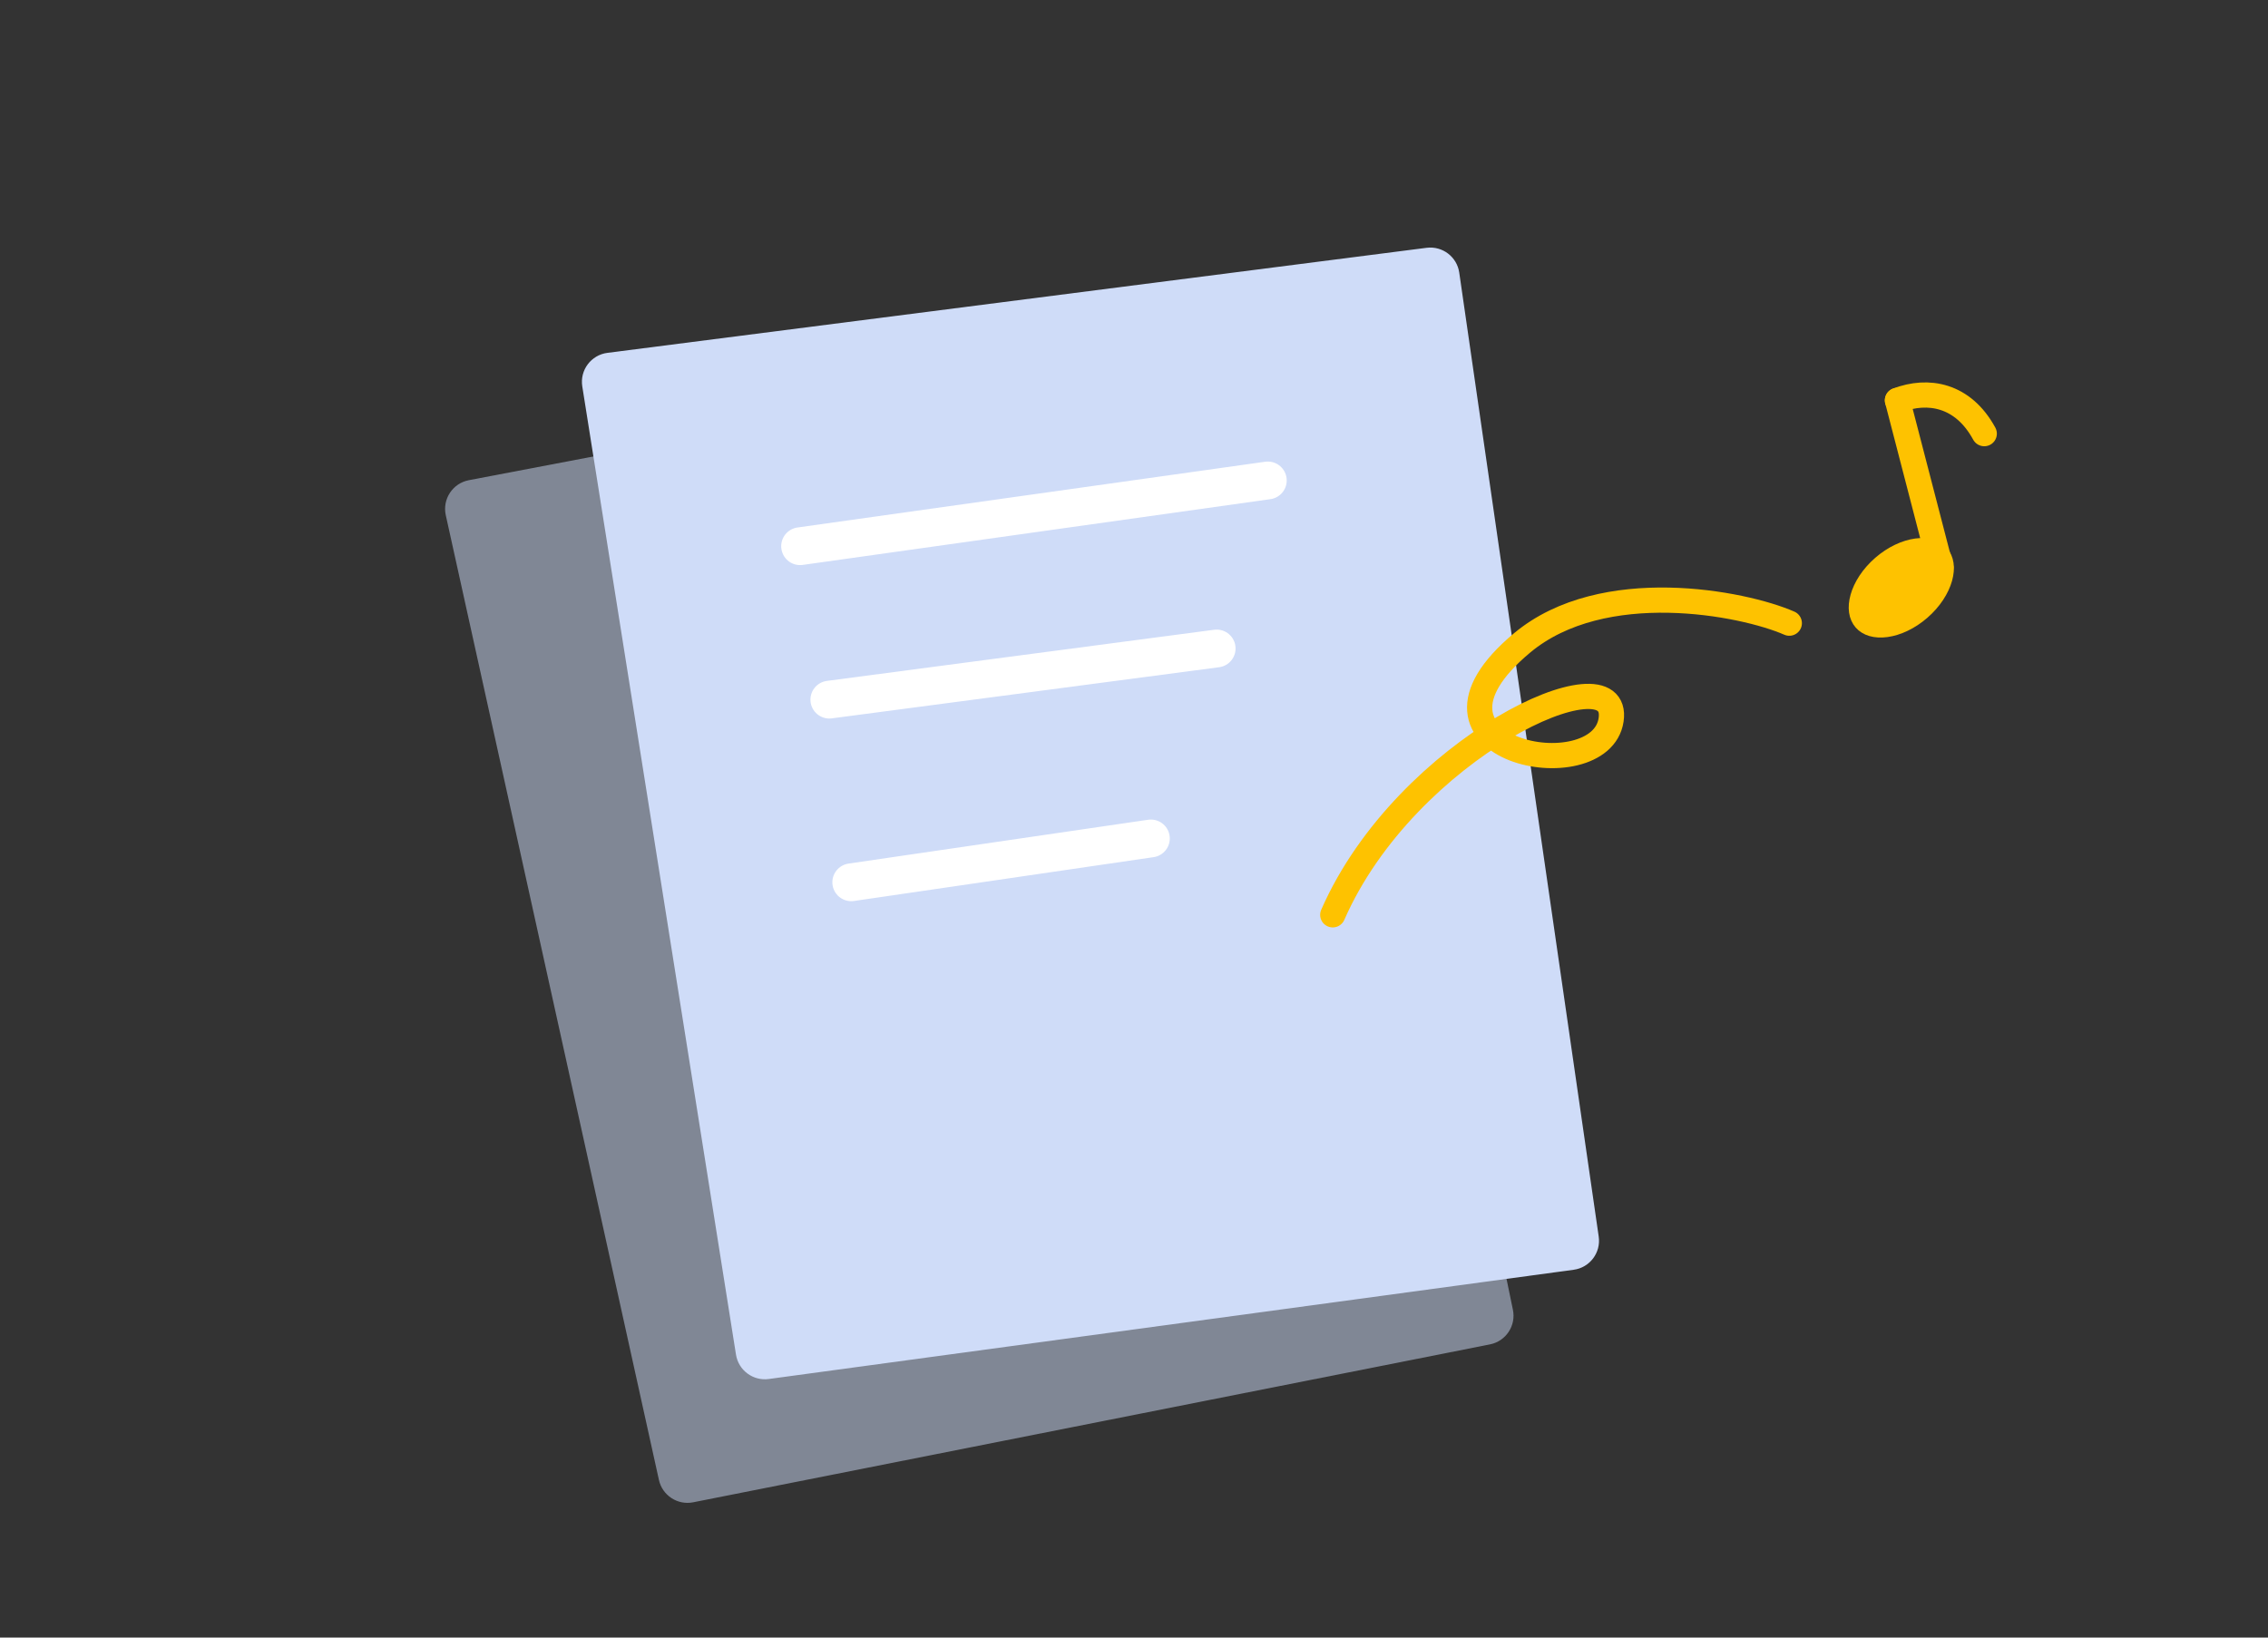 <svg width="180" height="130" viewBox="0 0 180 130" fill="none" xmlns="http://www.w3.org/2000/svg">
<rect x="0" y="0" width="180" height="130" fill="#333333" stroke="none"/>
<path opacity="0.5" d="M35.38 40.9L52.296 117.484C52.568 118.716 53.775 119.505 55.013 119.259L118.251 106.723C119.515 106.473 120.333 105.24 120.072 103.978L104.306 27.662C104.05 26.421 102.845 25.615 101.6 25.852L37.211 38.12C35.927 38.365 35.098 39.623 35.38 40.9Z" fill="#CFDCF8"/>
<path d="M46.213 30.675L58.412 107.537C58.609 108.782 59.766 109.642 61.015 109.472L124.898 100.799C126.175 100.626 127.066 99.444 126.882 98.168L115.813 21.641C115.632 20.387 114.479 19.511 113.222 19.672L48.209 28.011C46.911 28.177 46.008 29.383 46.213 30.675Z" fill="#CFDCF8"/>
<path d="M63.5 43.36L100.62 38.14" stroke="white" stroke-width="3" stroke-linecap="round"/>
<path d="M65.82 55.54L96.56 51.48" stroke="white" stroke-width="3" stroke-linecap="round"/>
<path d="M67.56 70.04L91.34 66.56" stroke="white" stroke-width="3" stroke-linecap="round"/>
<path d="M105.774 72.623C111.602 59.316 128.7 51.493 127.866 57.143C127.032 62.793 110.485 59.627 120.814 51.026C127.221 45.692 138.339 47.862 142.009 49.47" stroke="#FEC200" stroke-width="2" stroke-linecap="round"/>
<path d="M150.592 31.782L154.038 45.068" stroke="#FEC200" stroke-width="2" stroke-linecap="round"/>
<path d="M150.591 31.781C153.011 30.858 155.789 31.319 157.481 34.425" stroke="#FEC200" stroke-width="2" stroke-linecap="round"/>
<path d="M154.092 43.883C154.497 44.349 154.625 45.076 154.376 45.962C154.128 46.842 153.523 47.804 152.594 48.612C151.665 49.42 150.627 49.887 149.722 50.01C148.81 50.133 148.108 49.907 147.702 49.441C147.297 48.975 147.17 48.247 147.419 47.362C147.666 46.482 148.272 45.52 149.201 44.711C150.13 43.903 151.167 43.437 152.073 43.314C152.984 43.19 153.687 43.417 154.092 43.883Z" fill="#FEC200" stroke="#FEC200" stroke-width="1.136"/>
</svg>
